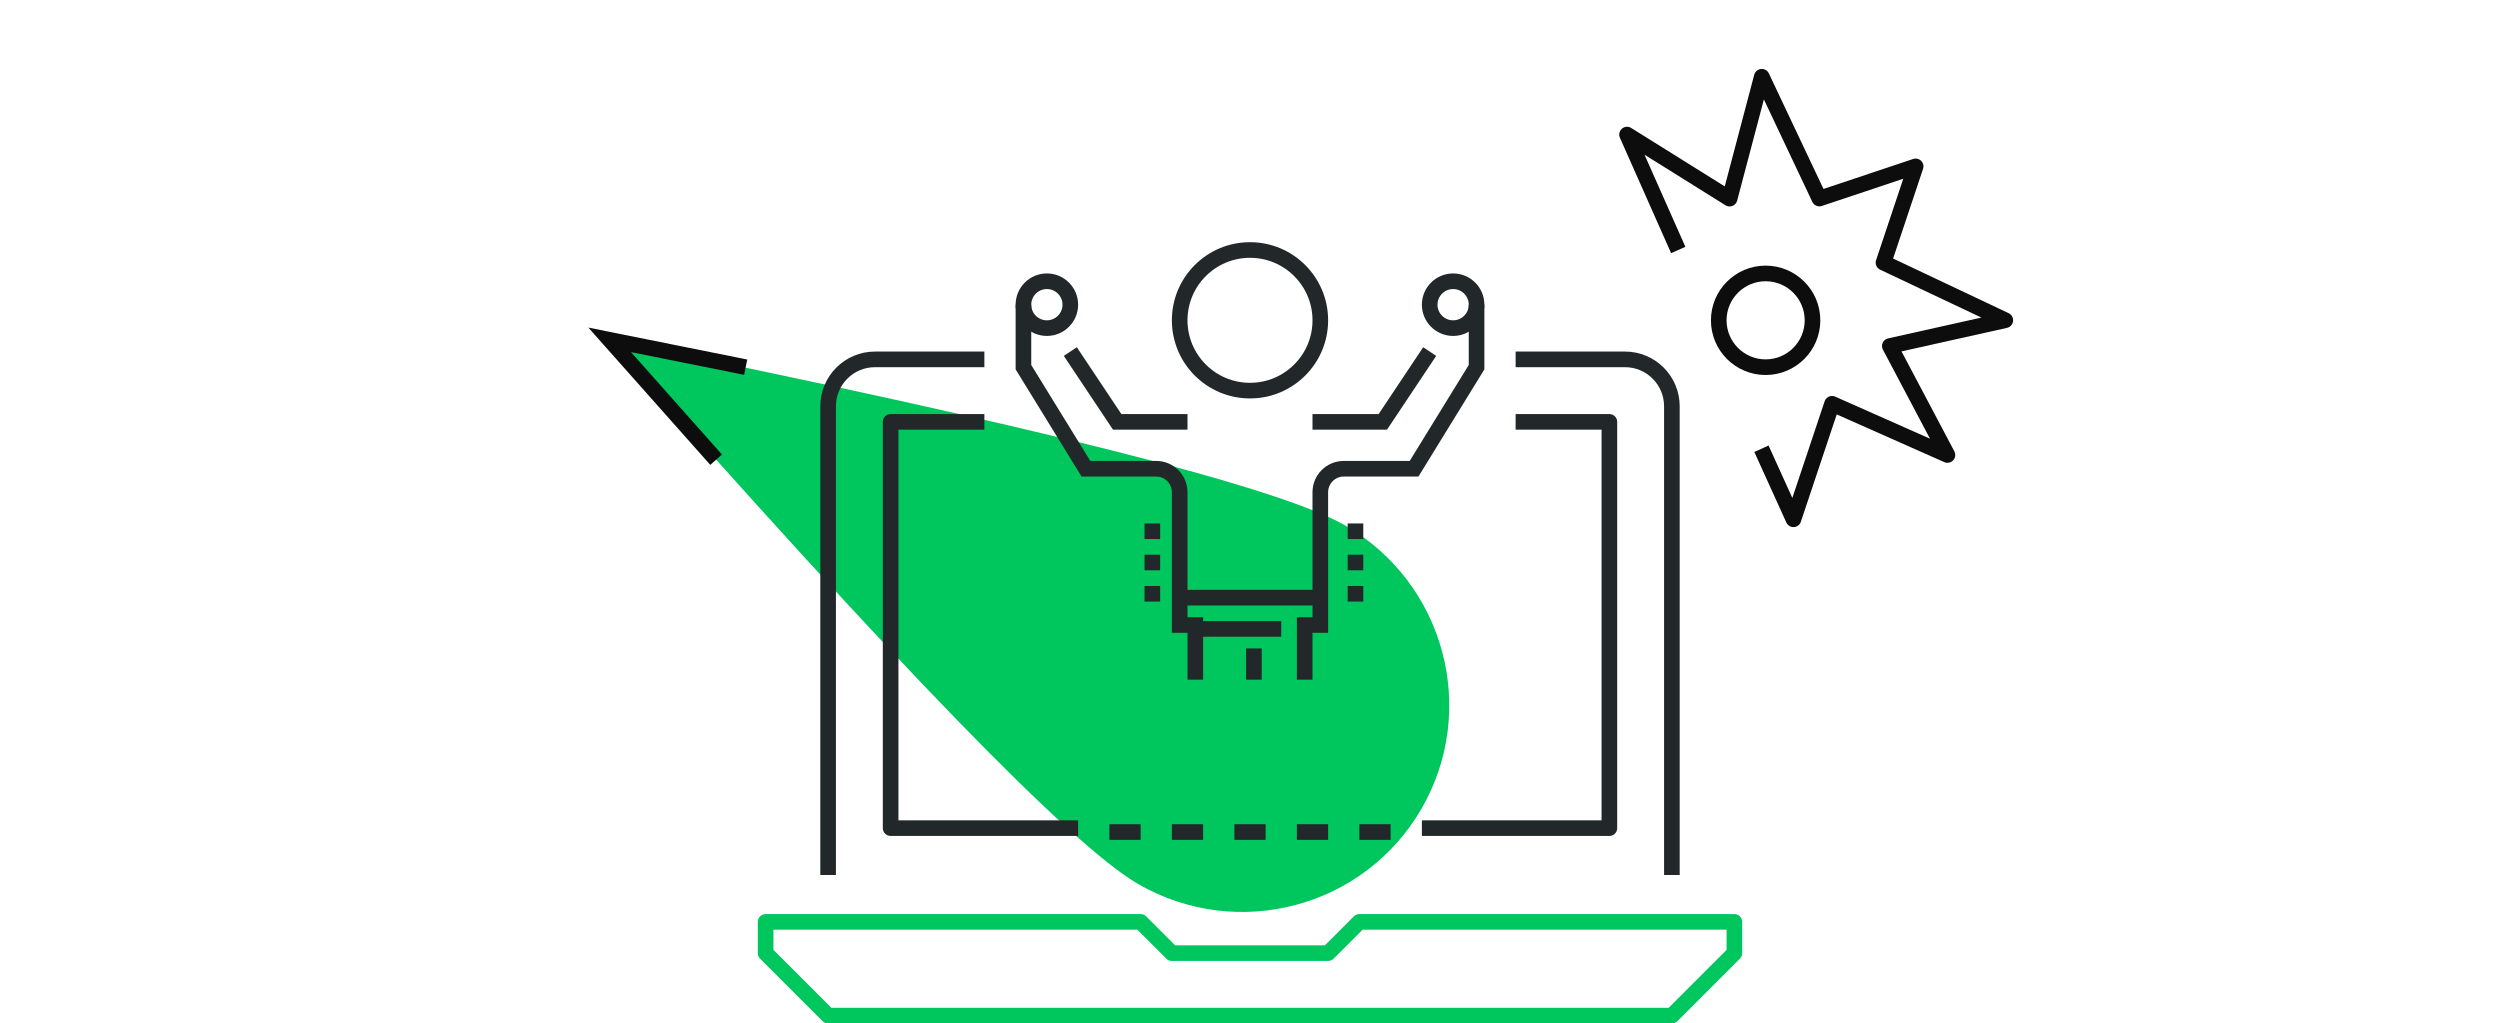 <svg xmlns="http://www.w3.org/2000/svg" width="320" height="131" viewBox="0 0 320 131">
  <defs>
    <filter id="2-a">
      <feColorMatrix in="SourceGraphic" values="0 0 0 0 0.051 0 0 0 0 0.051 0 0 0 0 0.051 0 0 0 1 0"/>
    </filter>
  </defs>
  <g fill="none" fill-rule="evenodd">
    <path fill="#00C65E" d="M163.409,100 C178.095,100 190,88.136 190,73.5 C190,58.864 178.095,47 163.409,47 C153.619,47 122.482,55.833 70,73.5 C122.482,91.167 153.619,100 163.409,100 Z" transform="rotate(30 130 73.5)"/>
    <g filter="url(#2-a)">
      <g transform="translate(98 32)">
        <line x1="62.5" x2="62.5" y1="51" y2="55" stroke="#222829" stroke-width="2"/>
        <line x1="55" x2="66" y1="48.5" y2="48.5" stroke="#222829" stroke-width="2"/>
        <line x1="53" x2="71" y1="44.5" y2="44.5" stroke="#222829" stroke-width="2"/>
        <g stroke="#222829" stroke-width="2" transform="translate(33)">
          <path d="M58,7 L58,15 L50,28 L41,28 C39.344,28 38,29.344 38,31 L38,48 L36,48 L36,55"/>
          <polyline points="37 22 46 22 52 13"/>
          <polyline points="6 13 12 22 21 22"/>
          <path d="M0,7 L0,15 L8,28 L17,28 C18.656,28 20,29.344 20,31 L20,48 L22,48 L22,55"/>
          <path d="M6 7C6 8.657 4.656 10 3 10 1.344 10 0 8.657 0 7 0 5.343 1.344 4 3 4 4.656 4 6 5.343 6 7zM58 7C58 8.657 56.656 10 55 10 53.344 10 52 8.657 52 7 52 5.343 53.344 4 55 4 56.656 4 58 5.343 58 7z"/>
          <line x1="42.5" x2="42.5" y1="35" y2="37"/>
          <line x1="42.5" x2="42.5" y1="39" y2="41"/>
          <line x1="42.5" x2="42.5" y1="43" y2="45"/>
          <line x1="16.5" x2="16.5" y1="35" y2="37"/>
          <line x1="16.5" x2="16.5" y1="39" y2="41"/>
          <line x1="16.5" x2="16.5" y1="43" y2="45"/>
          <path d="M38,9 C38,13.971 33.971,18 29,18 C24.029,18 20,13.971 20,9 C20,4.029 24.029,0 29,0 C33.971,0 38,4.029 38,9 Z"/>
        </g>
        <g stroke="#222829" stroke-linejoin="round" stroke-width="2" transform="translate(8 14)">
          <path d="M20 0L6 0C2.688 0 0 2.686 0 6L0 66M108 66L108 6C108 2.686 105.312 0 102 0L88 0"/>
          <line x1="44" x2="48" y1="60.5" y2="60.5"/>
          <line x1="36" x2="40" y1="60.5" y2="60.5"/>
          <line x1="52" x2="56" y1="60.5" y2="60.5"/>
          <line x1="60" x2="64" y1="60.5" y2="60.5"/>
          <line x1="68" x2="72" y1="60.5" y2="60.5"/>
          <polyline points="88 8 100 8 100 60 76 60"/>
          <polyline points="32 60 8 60 8 8 20 8"/>
        </g>
        <polygon stroke="#00C65E" stroke-linejoin="round" stroke-width="2" points="116 98 8 98 0 90 0 86 48 86 52 90 72 90 76 86 124 86 124 90"/>
      </g>
    </g>
    <polyline stroke="#0D0D0D" stroke-linejoin="round" stroke-width="2" points="241.6 54.514 250.88 58 243.92 44.054 259 38.243 243.92 33.595 252.04 20.811 235.8 26.622 230 15 224.2 26.622 207.96 20.811 216.08 34.757 201 38.243 216.08 44.054" transform="rotate(45 230 36.5)"/>
    <path stroke="#0D0D0D" stroke-linejoin="round" stroke-width="2" d="M232,41 C232,44.314 229.313,47 226,47 C222.688,47 220,44.314 220,41 C220,37.687 222.688,35 226,35 C229.313,35 232,37.687 232,41 Z"/>
    <polyline stroke="#0D0D0D" stroke-width="2" points="91.662 58.841 78.038 43.5 95.449 47"/>
  </g>
</svg>
